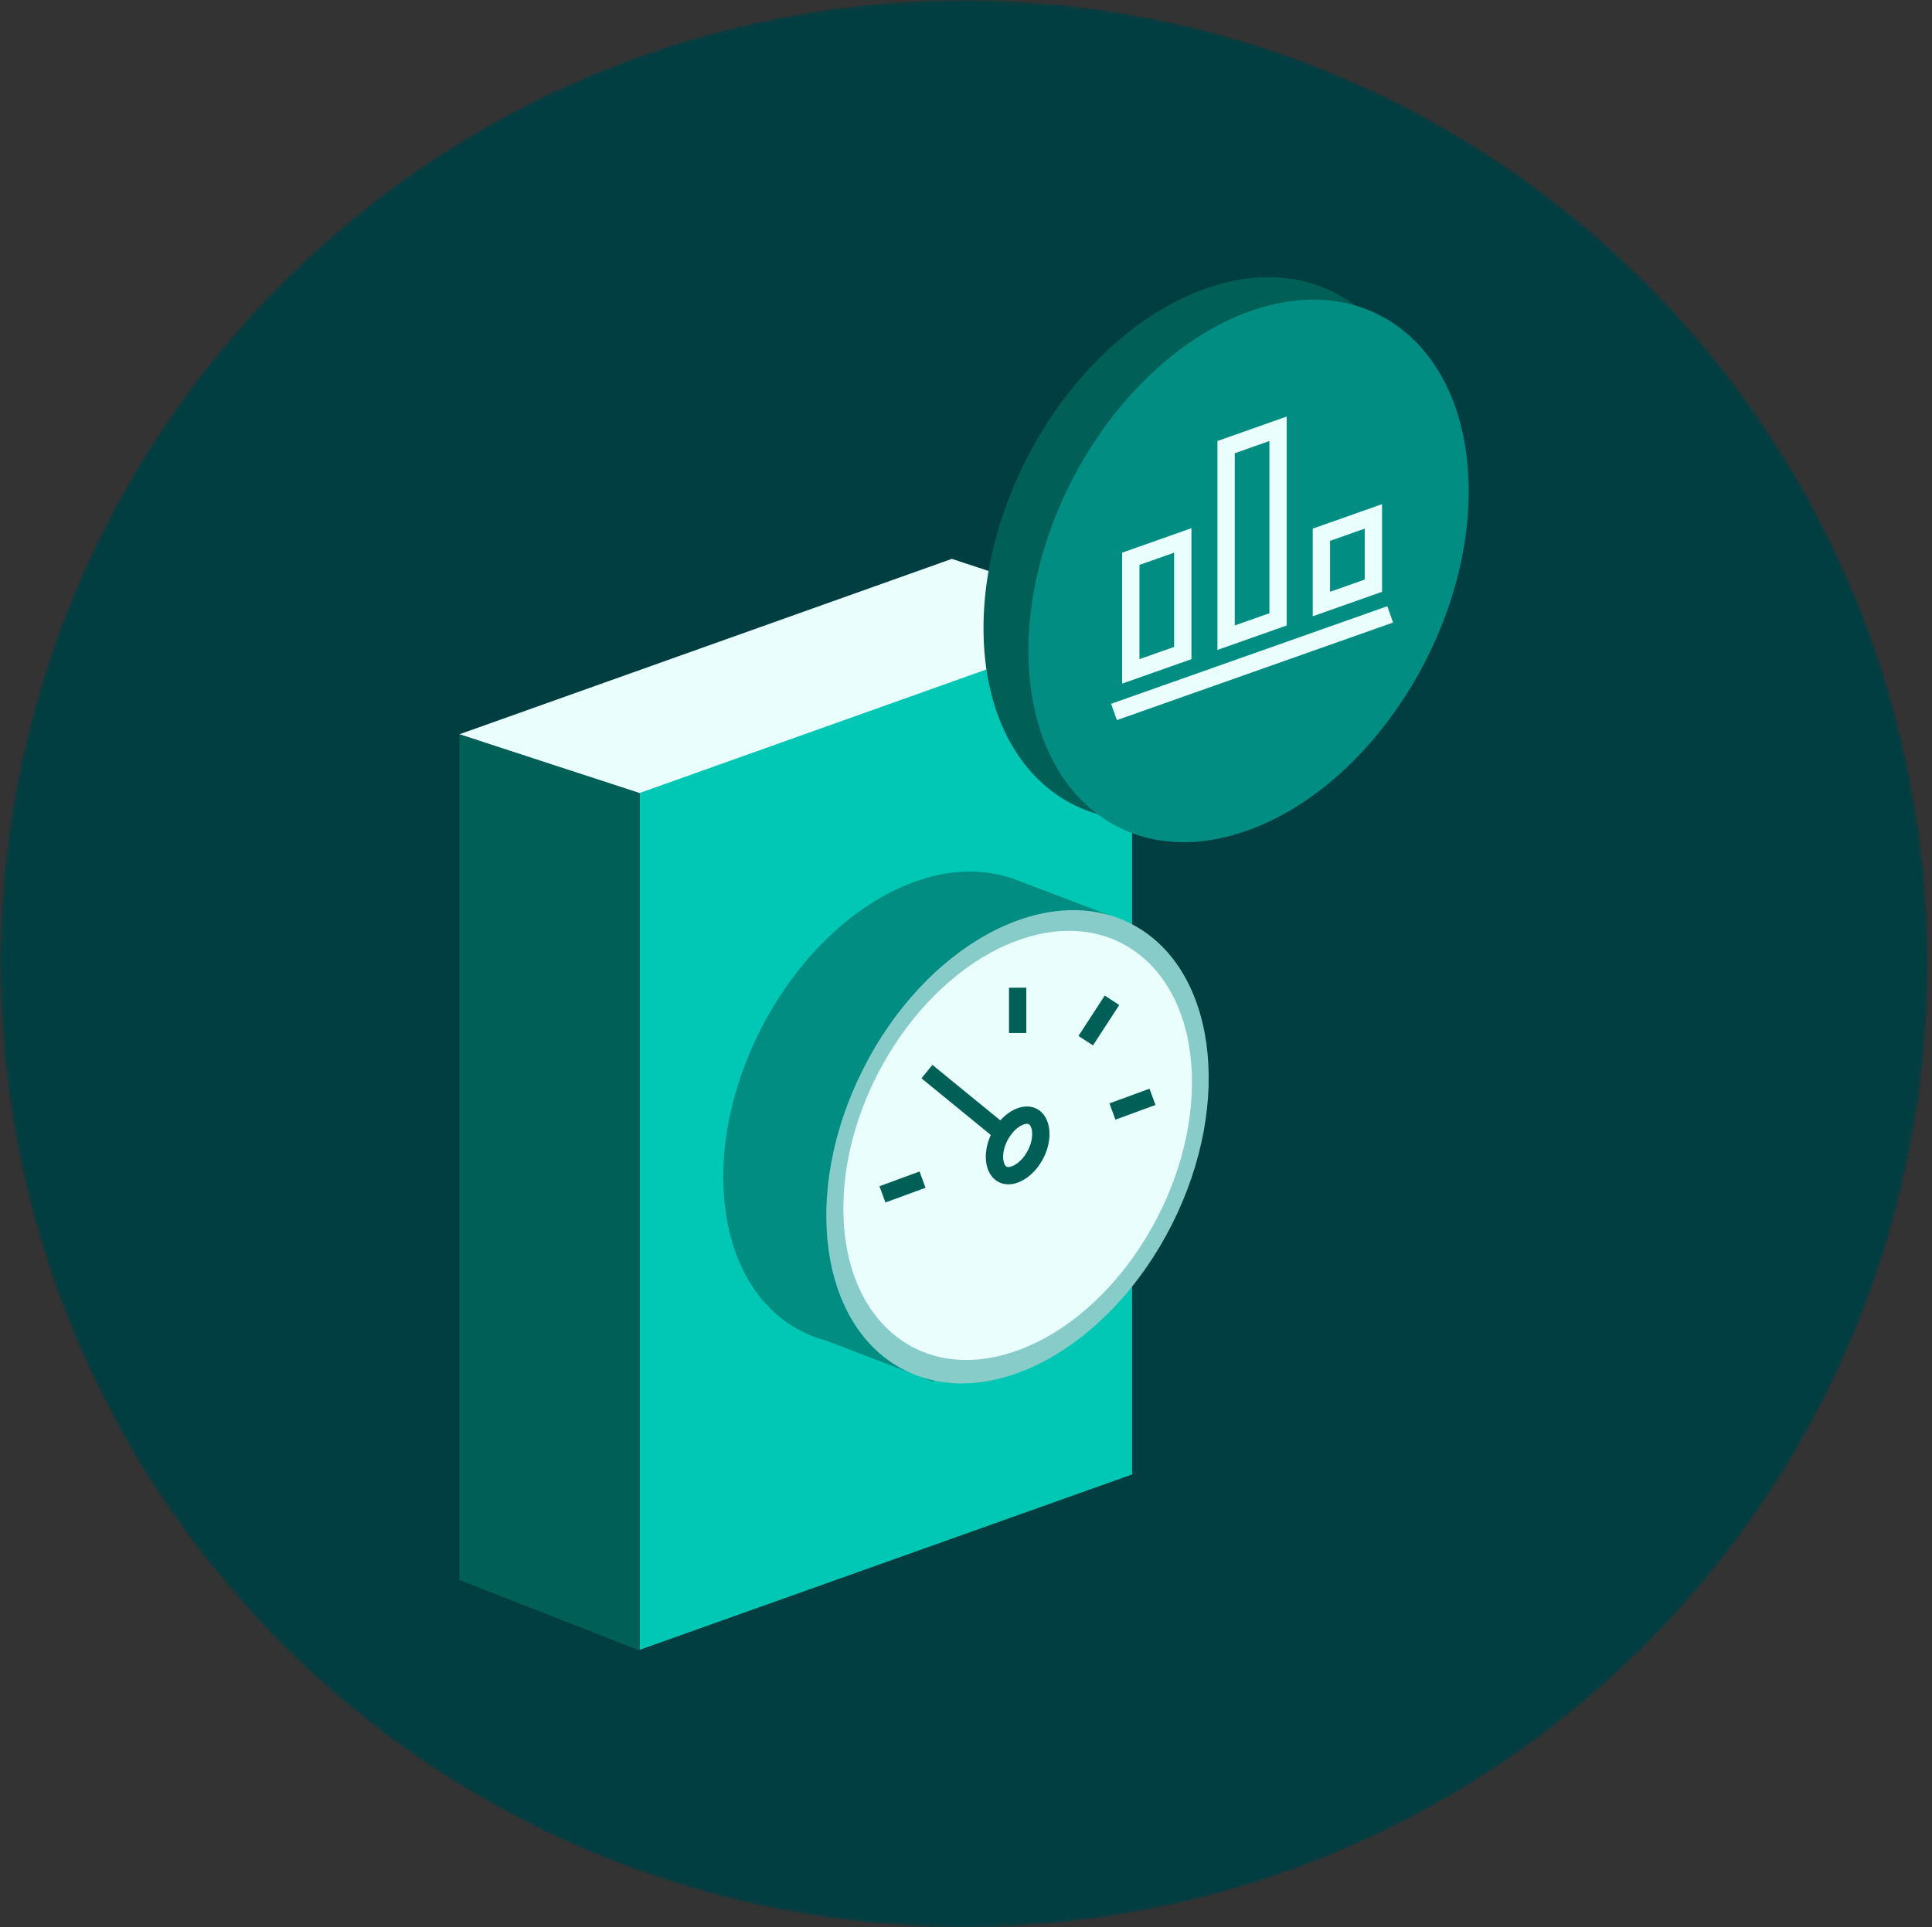 <svg width="446" height="445" viewBox="0 0 446 445" fill="none" xmlns="http://www.w3.org/2000/svg">
<rect x="0" y="0" width="446" height="445" fill="#333333" stroke="none"/>
<mask id="mask0_1924_11946" style="mask-type:alpha" maskUnits="userSpaceOnUse" x="0" y="0" width="446" height="445">
<circle cx="222.543" cy="222.5" r="222.5" fill="#D9D9D9"/>
</mask>
<g mask="url(#mask0_1924_11946)">
<circle cx="222.543" cy="222.5" r="222.5" fill="#003E42"/>
<g clip-path="url(#clip0_1924_11946)">
<path d="M106.043 169.541L219.733 129.037L261.347 142.753L147.657 183.257L106.043 169.541Z" fill="#EAFFFD"/>
<path d="M147.656 183.096L261.347 142.592V340.431L147.656 380.935V183.096Z" fill="#00C8B5"/>
<path d="M106.043 169.541L147.657 183.096V381.096L106.043 364.798V169.541Z" fill="#006058"/>
<path d="M260.377 212.949L233.632 202.783C227.006 200.604 219.329 200.604 211.168 203.59C186.766 212.384 166.969 242.964 166.969 271.768C166.969 291.778 176.504 305.736 190.483 309.448L215.532 319.049L222.723 302.025C241.469 289.196 255.287 264.022 255.287 239.898C255.287 235.621 254.802 231.668 253.994 227.956L260.377 212.868V212.949Z" fill="#018D82"/>
<path d="M270.54 282.712C284.912 254.216 280.601 223.088 260.911 213.187C241.221 203.286 213.609 218.36 199.237 246.856C184.866 275.352 189.176 306.479 208.866 316.381C228.556 326.282 256.168 311.208 270.54 282.712Z" fill="#88CCCA"/>
<path d="M234.925 311.788C257.146 303.8 275.165 276.044 275.165 249.903C275.165 223.761 257.146 209.076 234.925 217.145C212.704 225.213 194.685 252.888 194.685 279.03C194.685 305.172 212.704 319.856 234.925 311.788Z" fill="#EAFFFD"/>
<path d="M229.753 260.311L215.531 248.692L229.753 260.311Z" fill="#003E42"/>
<path d="M229.753 260.311L215.531 248.692" stroke="#006058" stroke-width="4" stroke-miterlimit="10" stroke-linecap="square"/>
<path d="M240.278 261.844C240.278 263.778 239.596 265.843 238.445 267.593C237.288 269.352 235.766 270.631 234.248 271.177C232.79 271.701 231.706 271.428 230.991 270.849C230.236 270.238 229.571 269.021 229.571 267.088C229.571 265.154 230.253 263.089 231.404 261.339C232.561 259.58 234.083 258.301 235.601 257.755C237.059 257.231 238.142 257.504 238.858 258.083C239.613 258.694 240.278 259.911 240.278 261.844Z" stroke="#006058" stroke-width="4"/>
<path d="M234.925 230.054V236.509V230.054Z" fill="#003E42"/>
<path d="M234.925 230.054V236.509" stroke="#006058" stroke-width="4" stroke-miterlimit="10" stroke-linecap="square"/>
<path d="M255.61 232.636L251.731 238.607L255.61 232.636Z" fill="#003E42"/>
<path d="M255.61 232.636L251.731 238.607" stroke="#006058" stroke-width="4" stroke-miterlimit="10" stroke-linecap="square"/>
<path d="M264.175 253.937L258.681 255.954L264.175 253.937Z" fill="#003E42"/>
<path d="M264.175 253.937L258.681 255.954" stroke="#006058" stroke-width="4" stroke-miterlimit="10" stroke-linecap="square"/>
<path d="M211.087 273.059L205.593 275.076L211.087 273.059Z" fill="#003E42"/>
<path d="M211.087 273.059L205.593 275.076" stroke="#006058" stroke-width="4" stroke-miterlimit="10" stroke-linecap="square"/>
</g>
<path d="M277.858 186.474C305.909 176.363 328.672 141.259 328.672 108.23C328.672 75.2 305.909 56.586 277.858 66.8C249.806 77.015 227.043 112.015 227.043 145.044C227.043 178.074 249.806 196.689 277.858 186.474Z" fill="#006058"/>
<path d="M288.229 191.659C316.28 181.548 339.043 146.444 339.043 113.415C339.043 80.385 316.28 61.771 288.229 71.986C260.177 82.2 237.414 117.2 237.414 150.23C237.414 183.259 260.177 201.874 288.229 191.659Z" fill="#018D82"/>
<path d="M259.043 163.72L319.043 142.52" stroke="#EAFFFD" stroke-width="4" stroke-miterlimit="10" stroke-linecap="square"/>
<path d="M261.043 129.02L273.043 124.78V150.78L261.043 155.02V129.02Z" stroke="#EAFFFD" stroke-width="4" stroke-miterlimit="10" stroke-linecap="square"/>
<path d="M283.043 103.24L295.043 99V143L283.043 147.24V103.24Z" stroke="#EAFFFD" stroke-width="4" stroke-miterlimit="10" stroke-linecap="square"/>
<path d="M305.043 123.47L317.043 119.23V135.23L305.043 139.47V123.47Z" stroke="#EAFFFD" stroke-width="4" stroke-miterlimit="10" stroke-linecap="square"/>
</g>
<defs>
<clipPath id="clip0_1924_11946">
<rect width="173" height="252.059" fill="white" transform="translate(106.043 129.037)"/>
</clipPath>
</defs>
</svg>
